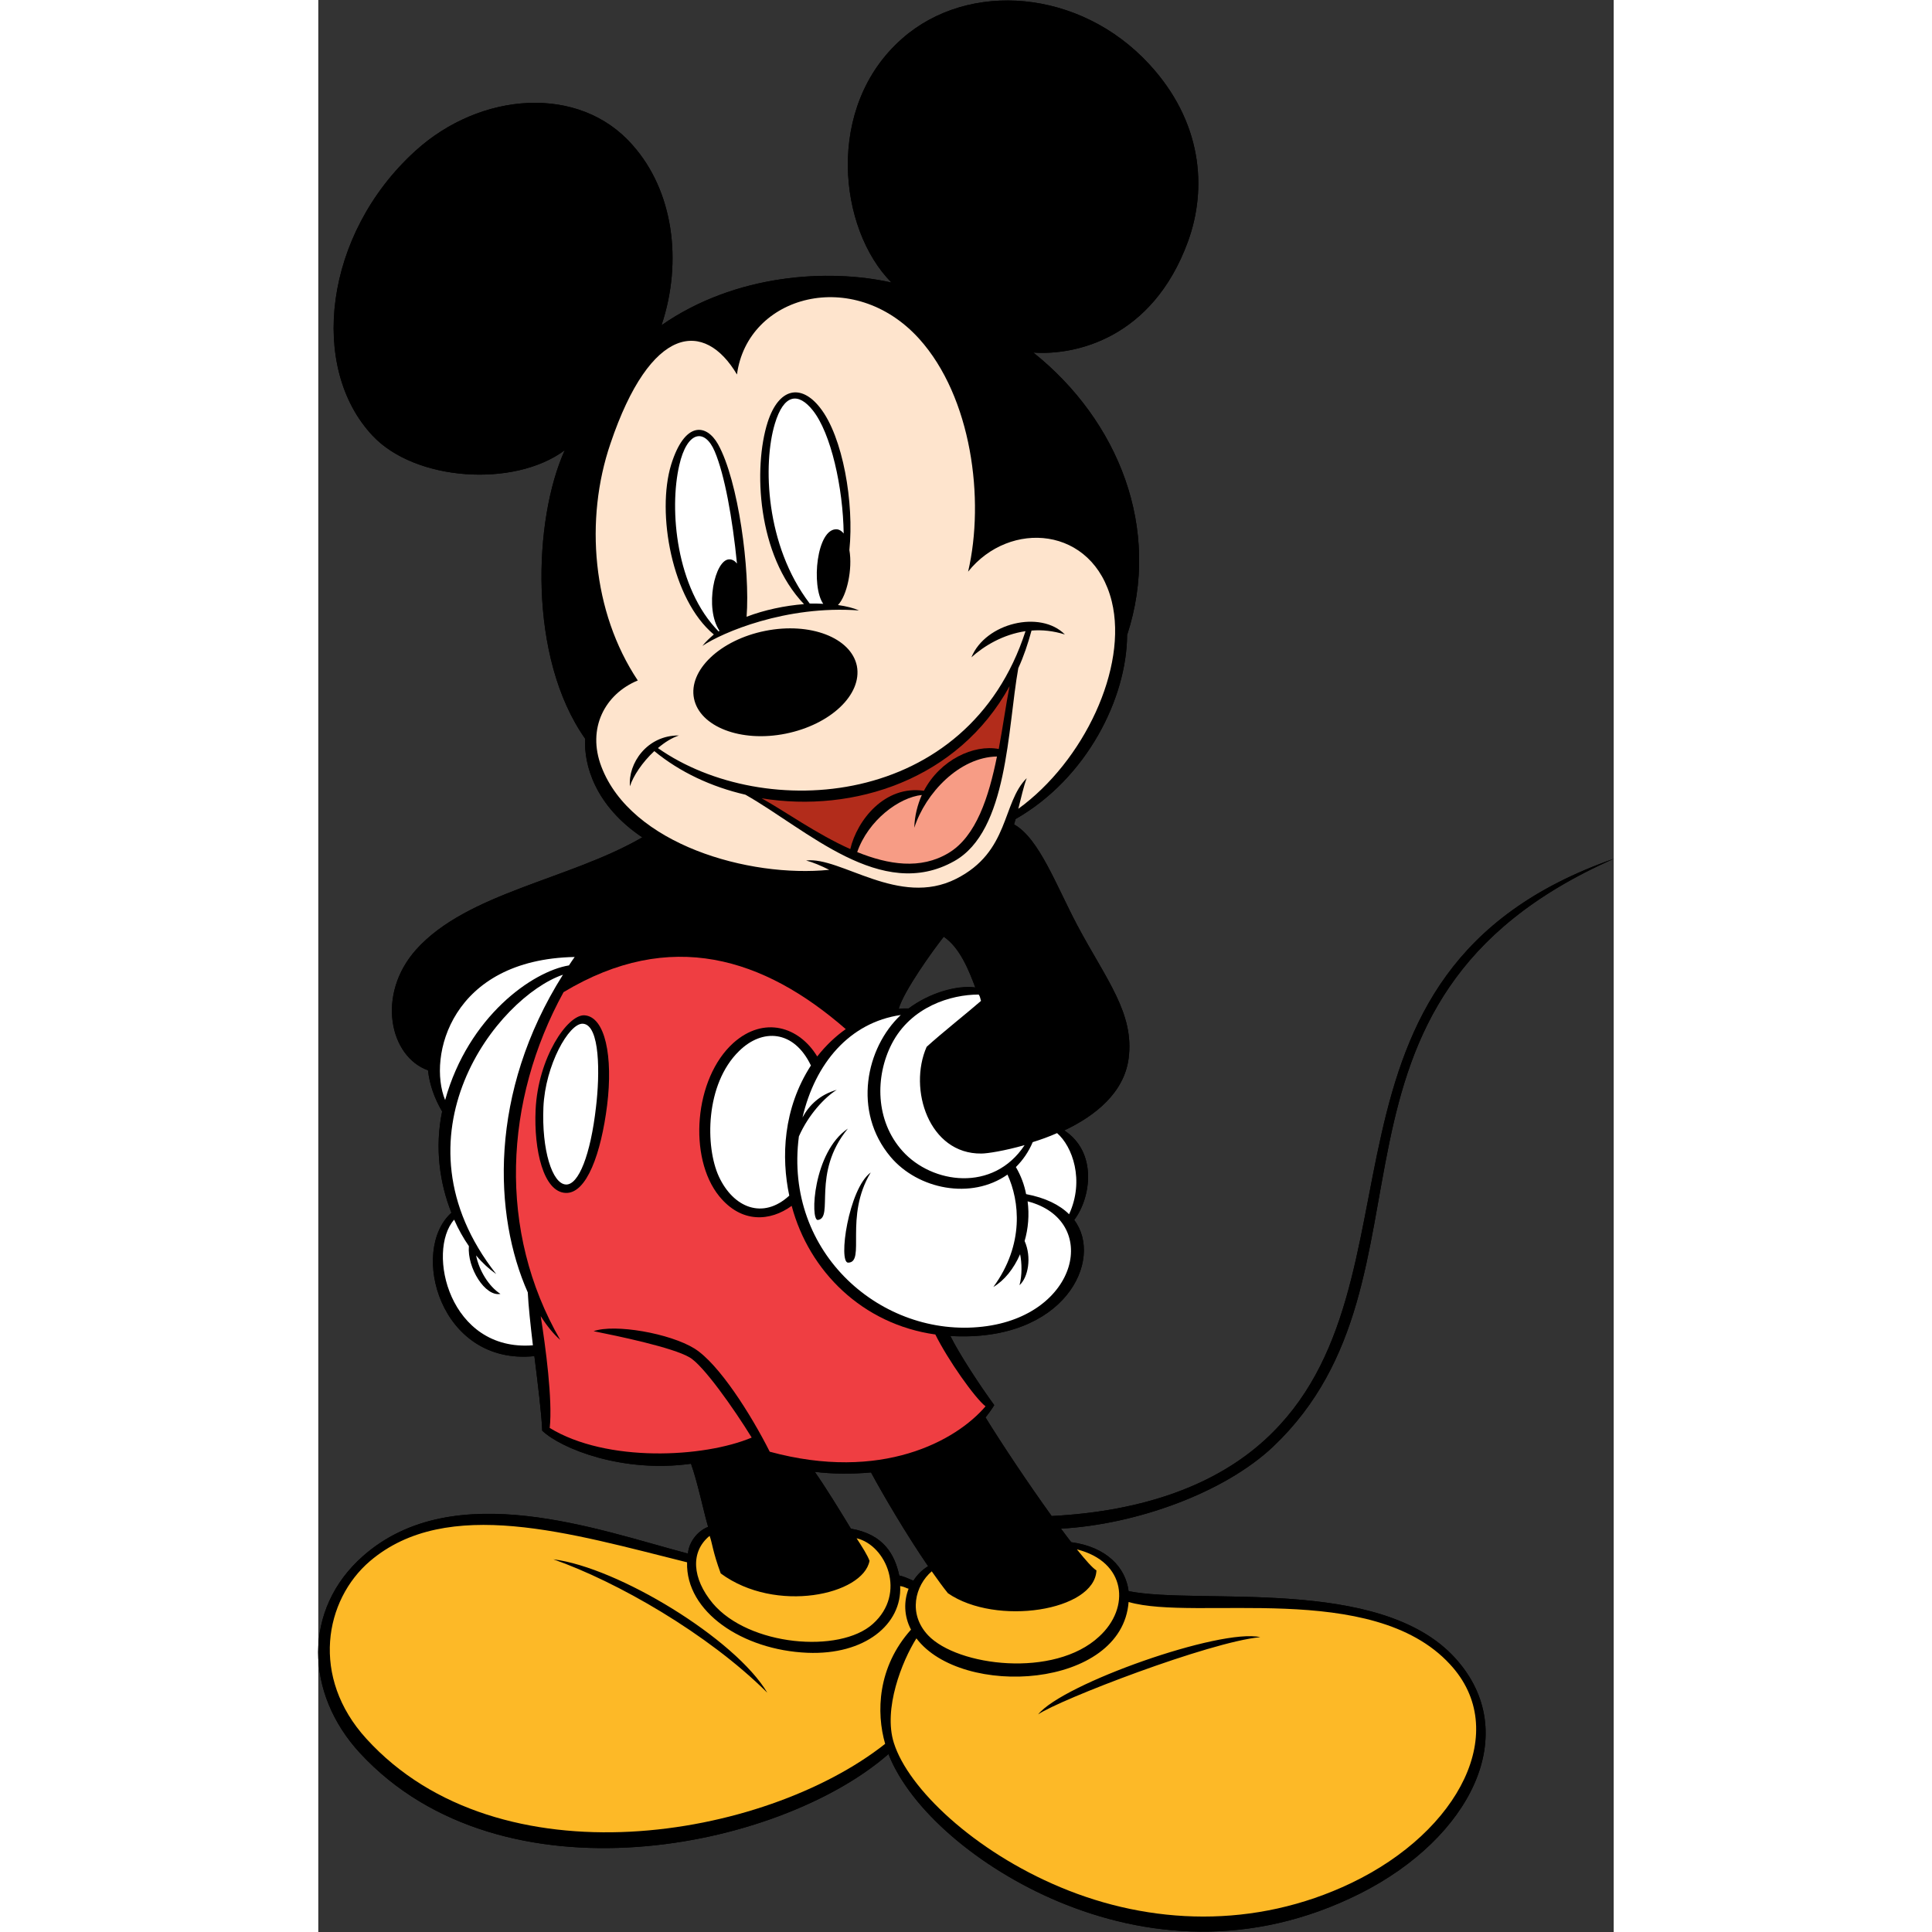 <?xml version="1.0" encoding="utf-8"?>
<!-- Generator: Adobe Illustrator 25.1.0, SVG Export Plug-In . SVG Version: 6.00 Build 0)  -->
<svg version="1.1" id="Layer_1" xmlns="http://www.w3.org/2000/svg" xmlns:xlink="http://www.w3.org/1999/xlink" x="0px" y="0px"
	 width="100px" height="100px" viewBox="0 0 431 642.8" style="enable-background:new 0 0 431 642.8;" xml:space="preserve">
<rect x="0" y="0" width="431" height="642.8" fill="#333333" stroke="none"/>
<style type="text/css">
	.st0{fill:#FDB927;}
	.st1{fill:#EF3E42;}
	.st2{fill:#FFFFFF;}
	.st3{fill:#F79C85;}
	.st4{fill:#B22C1B;}
	.st5{fill:#FEE4CD;}
</style>
<path d="M269.6,529.4c-1-7.9-7.3-14.7-19.1-16.3c-1.1-1.4-2.2-2.9-3.4-4.5c25-1.4,54.3-11.9,70.6-27.3
	c59.5-56.5,5.8-148.1,113.4-195.6c-108.1,37.8-59.4,141.6-116.2,193.4c-16.1,14.7-39.8,23.7-70.9,25.3c-7.7-10.7-16.4-23.7-22-32.8
	c1-1.3,2-2.6,2.9-4.1c-4.7-6.4-11.7-17.1-14.6-23c38.1,2.2,51.2-25.4,41.2-38.6c5.6-7.4,7.8-22.5-3.3-29.8
	c10.4-4.9,19.9-12.6,21.4-23.9c2-15-7.4-26.2-17-44.2c-7.1-13.4-12.8-29.1-21.1-33.7c0.2-0.6,0.3-1.2,0.5-1.8
	c23.8-13.6,37-40.3,37.1-61.2c11.6-35.4-2.9-71.4-31.2-94c14,1,39.6-4.7,51.4-36.8c6.6-18,4.7-40.2-12.9-59.2
	c-23-24.9-60-27.9-82.1-8.5c-25.9,22.7-21.2,63.5-3.6,81.2c-20.9-4.7-51.9-2.9-76.5,14.2c7.1-21.3,3.9-44.8-9.7-60
	C86.9,28.1,54,30.4,32.2,50.3C1.8,78-3.2,122.4,18.1,145c14.2,15.1,47.1,17.3,63.9,4.8c-10.4,22.9-12.3,68.9,6.8,96
	c-0.5,8.5,3.2,22.2,19,32.8C83.5,292.7,49.5,297,32.5,316c-13.3,15-8.7,35.6,4,40.1c0.5,4.5,2,9.1,4.7,13.7
	c-2.5,12.1-0.8,23.9,3.1,33.7c-14,12.5-3.9,50.9,27.6,47.7c1.2,9.6,2.4,19.4,2.6,24.8c6.3,6,26.8,14.2,49.5,11
	c2.2,6.1,4.2,15.9,5.7,21c-4,1.6-6.5,5.6-6.7,8.9c-29.4-7.7-77.8-25.9-108.1,0.8c-20.1,17.7-19.4,45.7-1,65.6
	c47.3,51.1,139.6,32,175.8,0.3c7.2,18.3,29.7,37.8,56.6,49.1c28.5,11.9,63.8,15.6,100.3-2.7c36.6-18.4,54.5-53.3,31.6-78.4
	C353.2,524.2,293.5,534.1,269.6,529.4z M208.1,311.7c5.5,3.7,8.5,11.6,10.5,16.9c-6-0.8-15.1,1.7-22.2,7c-1,0-2.2,0-3.3,0.1
	C194.8,329.7,204.5,316.2,208.1,311.7z M193.3,524.2c-1.5-6.9-5.1-13.7-16.1-15.6c-3.7-6.1-8.1-13.3-12-18.9
	c5.7,0.7,11.9,0.8,18.7,0.2c4.1,7.6,11.8,20.7,19,31.2c-2,1.2-3.7,2.9-4.9,4.9C196.3,525.2,194.7,524.5,193.3,524.2z"/>
<path d="M269.6,529.4c-1-7.9-7.3-14.7-19.1-16.3c-1.1-1.4-2.2-2.9-3.4-4.5c25-1.4,54.3-11.9,70.6-27.3
	c59.5-56.5,5.8-148.1,113.4-195.6c-108.1,37.8-59.4,141.6-116.2,193.4c-16.1,14.7-39.8,23.7-70.9,25.3c-7.7-10.7-16.4-23.7-22-32.8
	c1-1.3,2-2.6,2.9-4.1c-4.7-6.4-11.7-17.1-14.6-23c38.1,2.2,51.2-25.4,41.2-38.6c5.6-7.4,7.8-22.5-3.3-29.8
	c10.4-4.9,19.9-12.6,21.4-23.9c2-15-7.4-26.2-17-44.2c-7.1-13.4-12.8-29.1-21.1-33.7c0.2-0.6,0.3-1.2,0.5-1.8
	c23.8-13.6,37-40.3,37.1-61.2c11.6-35.4-2.9-71.4-31.2-94c14,1,39.6-4.7,51.4-36.8c6.6-18,4.7-40.2-12.9-59.2
	c-23-24.9-60-27.9-82.1-8.5c-25.9,22.7-21.2,63.5-3.6,81.2c-20.9-4.7-51.9-2.9-76.5,14.2c7.1-21.3,3.9-44.8-9.7-60
	C86.9,28.1,54,30.4,32.2,50.3C1.8,78-3.2,122.4,18.1,145c14.2,15.1,47.1,17.3,63.9,4.8c-10.4,22.9-12.3,68.9,6.8,96
	c-0.5,8.5,3.2,22.2,19,32.8C83.5,292.7,49.5,297,32.5,316c-13.3,15-8.7,35.6,4,40.1c0.5,4.5,2,9.1,4.7,13.7
	c-2.5,12.1-0.8,23.9,3.1,33.7c-14,12.5-3.9,50.9,27.6,47.7c1.2,9.6,2.4,19.4,2.6,24.8c6.3,6,26.8,14.2,49.5,11
	c2.2,6.1,4.2,15.9,5.7,21c-4,1.6-6.5,5.6-6.7,8.9c-29.4-7.7-77.8-25.9-108.1,0.8c-20.1,17.7-19.4,45.7-1,65.6
	c47.3,51.1,139.6,32,175.8,0.3c7.2,18.3,29.7,37.8,56.6,49.1c28.5,11.9,63.8,15.6,100.3-2.7c36.6-18.4,54.5-53.3,31.6-78.4
	C353.2,524.2,293.5,534.1,269.6,529.4z M258.9,522.6c-1.3-0.8-3.6-3.4-6.5-7c16.4,4.1,17.9,19.4,7.4,29
	c-14.9,13.8-47.1,9.8-56.9-0.5c-6.8-7.2-4.3-16.6,1.2-21.3c1.9,2.7,3.7,5.2,5.4,7.3C225.5,541.1,258.3,536,258.9,522.6z M198,525.9
	c-1.7-0.7-3.3-1.5-4.7-1.7c-1.5-6.9-5.1-13.7-16.1-15.6c-3.7-6.1-8.1-13.3-12-18.9c5.7,0.7,11.9,0.8,18.7,0.2
	c4.1,7.6,11.8,20.7,19,31.2C200.9,522.3,199.2,524,198,525.9z M221,441.4c-33.3,3.8-66.2-24.3-61.1-63.3c3.2-7.3,8.7-13.1,12.6-15.5
	c-5.6,1.6-9.2,5.1-11.4,9.2c4.2-18,15.6-31.6,32.7-34.1c-11.6,10.9-16.1,32.1-3.4,47.2c9.1,10.8,26.8,14.4,38.9,5.9
	c4,8.7,5.7,23.2-4.7,37.4c3.7-2.2,6.8-6.1,8.9-10.9c0.6,2.9,0.7,7-0.2,10.3c2.9-2.6,4.1-9.3,1.7-14.7c1.2-4.1,1.6-8.7,1-13.2
	C260.3,406,253,437.8,221,441.4z M156.6,397.8c-8.8,8-18.6,4-23.4-6.3c-4.6-9.9-4.5-30.8,6.7-41.8c7.7-7.6,18.2-7.1,23.9,4.8
	C154.6,368.9,154,385.1,156.6,397.8z M193.1,335.6c1.7-5.9,11.4-19.4,15-24c5.5,3.7,8.5,11.6,10.5,16.9c-6-0.8-15.1,1.7-22.2,7
	C195.4,335.5,194.2,335.5,193.1,335.6z M237.7,380.1c2.6-0.8,5.4-1.9,8.1-3c5.1,4.4,9.2,15.7,4,27c-3.2-3.2-7.9-5.6-14.3-6.7
	c-0.6-3.1-1.7-6.1-3.4-8.9C234.4,386.1,236.3,383.3,237.7,380.1z M235.1,380.9c-10.4,15.8-30.8,12.9-40.6,2
	c-9.1-10-9.2-24.7-3.6-35.7c6.4-12.4,19.7-16.4,28.9-16.4c0.6,0.7,0.6,1.8,0.8,2.1c-4.1,3.6-13.3,10.9-18.1,15.3
	c-6.2,14.1,0.8,35.7,18.2,35.5C222.6,383.7,228.3,382.8,235.1,380.9z M94.2,255.2c-4.9-12.8,1.1-24.2,12.1-28.7
	c-15.2-22.8-17.7-53.6-9.1-78.8c13.5-39.7,31.4-41.2,42.1-23c3.6-26.5,38.9-36.1,60.6-11.9c17.4,19.3,21.9,53.5,16.3,77.5
	c13.8-17.3,41.6-15.2,47.8,9.9c5.5,22.1-9.2,53.1-31.1,69c0.9-3.7,1.6-7.2,2.8-10.2c-8.3,8.3-5.6,24.6-23.5,33.5
	c-19,9.5-38.4-7.6-49.9-6.1c2.3,0.6,4.9,1.8,7.7,3.1C143.2,292.2,104,281.2,94.2,255.2z M85.3,318.4c-0.6,0.9-1.3,1.8-1.9,2.8
	c-12.2,2-33.4,16.9-41.2,44.8C36.4,351.5,44.2,319.2,85.3,318.4z M45.2,405.8c1.4,3.2,3.1,6.2,4.9,8.8c-0.6,7.2,5.4,16.9,10.5,15.9
	c-3.8-2.5-7.1-7.7-8.1-12.8c2.1,2.5,4.4,4.6,6.7,6.2c-36.2-46.1,0.6-92.2,22.2-99.6C56.6,363.6,58.3,404.4,69.7,430
	c0.2,4.4,0.9,10.8,1.7,17.6C43.6,449.8,35.9,416.4,45.2,405.8z M76.9,475.2c1-9.4-1.3-27.1-3-37.2c2.1,3.3,4.3,6,6.5,7.9
	c-20.9-36.2-18.7-79.6,1.1-115.7c35.7-21.4,66.8-11.4,93.9,12.3c-3.4,2.4-6.7,5.4-9.5,9.1c-6.1-9.9-17.7-13.7-27.9-4.5
	c-13.1,11.7-15.1,38.2-4.7,51c7.4,9.1,16.9,8.4,24.1,3.2c5.8,21.7,23.7,39.3,47.8,42.8c4.2,8.6,13.2,21.2,16.6,24
	c-9.7,11.5-34.6,25.2-71.8,15.1c-6.3-12.5-16.9-29.2-25-34.3c-8.1-5.1-26.6-8.3-33.6-5.8c8.1,1.7,26.3,5.5,31.9,8.7
	c4.4,2.5,14.7,17.1,20.7,26.7C128.2,485.1,96,486.7,76.9,475.2z M130.2,510.9c0.9,2.4,1,5.2,3.7,12.5c18.3,13.5,47.4,7.1,49.5-4.2
	c-0.7-1.9-2.3-4.4-4.3-7.5c9.8,2.3,16.8,18.3,5.4,28.5c-11,9.9-41.3,7.4-53.2-6.9C124.4,525.2,123.7,516.3,130.2,510.9z
	 M188.6,580.2c-40.1,31.7-128.5,46.8-172.6-1.7c-18.7-20.5-13.9-46.2,1.2-59.1c25.6-21.8,66.9-9.2,105.5,0.4
	c-0.5,16.5,18.5,29.2,40,30.1c19.2,0.8,31.5-9.5,30.9-22.2c1.4,0.2,2,0.7,2.8,0.9c-1.6,4.1-1.6,9,0.8,13.6
	C186,554.7,185.6,569.8,188.6,580.2z M343.7,626.5c-32.2,15.4-67,13.9-96.8,1.4c-28.7-12-50.6-32.8-55.4-48
	c-3.6-11.3,2.7-27.2,7.5-34.8c15.1,20,68.4,16.8,70.6-12.1c22.3,6.5,81-7.4,106.9,20.7C396.9,575.6,379.8,609.2,343.7,626.5z
	 M131.9,211.1c-1.4,1.2-2.7,2.4-3.8,3.8c6.4-4.4,27.7-13.6,52.1-11.8c-1.8-0.9-4.3-1.5-7-1.8c3-3.1,4.8-11.9,3.8-18.3
	c1.5-15.4-2.1-37.6-9.8-47.4c-6.3-7.9-13.8-6.6-17.4,4.9c-4.8,15.1-3.5,44.2,12.1,60.5c-6.3,0.5-13.1,1.9-19.1,4.2
	c1.2-15.3-2.7-45.1-9.5-57.4c-3.8-6.9-11.1-7.7-15.6,6.8C112.5,170.6,117.6,199.5,131.9,211.1z M151.9,141.1c3-10,7.8-10.5,12.6-4.5
	c6.1,7.6,10.1,25.7,10.3,41c-0.6-0.8-1.4-1.3-2.2-1.4c-6.8-0.6-8.7,19-4.6,24.8c-1.4,0-2.9,0-4.4,0.1
	C148.7,181.4,148,154.4,151.9,141.1z M120.1,154.8c2.6-11.5,8.6-12.4,11.8-4.6c3.3,7.8,5.9,22.2,7.4,37.3c-0.7-0.9-1.6-1.4-2.5-1.4
	c-4.9-0.1-8.4,16.3-3.3,23.8c-0.1,0.1-0.2,0.1-0.3,0.2C119,195.7,116.8,169.5,120.1,154.8z M211.6,286.6
	c17.9-10.1,17.7-44.2,21.3-64.2c1.7-3.9,3.2-8.1,4.4-12.5c3.5-0.3,7.3,0.1,11.2,1.3c-8.1-8.1-26.5-3.9-31.1,7.6
	c4.2-3.8,10.6-7.6,18-8.7c-19.1,59.1-87.1,63.6-122.3,38.9c2.2-1.8,4.6-3.3,7-4.2c-10.7-0.1-17,9.4-16.3,16.9c1-3.3,4.1-8,8.1-11.7
	c8.6,7,19,11.9,30.3,14.5C162.6,276,187.3,300.2,211.6,286.6z M147.5,265.6c30.6,5.1,65.4-6.1,82.5-37.3c-1.2,6-2.2,13.4-3.6,20.9
	c-8.3-1.6-19.5,3.6-24.9,13.9c-12.9-1.9-22.1,9.7-24.5,19.4C165.8,277.4,155.1,269.8,147.5,265.6z M200.8,264.5
	c-1.5,3.2-2.4,6.9-2.5,10.9c3.7-11.5,15-23.5,27.6-23.7c-2.7,13.4-6.9,26.6-16.1,32.1c-9.3,5.6-20.1,3.9-30.4-0.3
	C183,272.9,193.2,265.3,200.8,264.5z M183.8,390.1c-8.8,14.7-1.6,29.9-7.5,30C172.8,420.2,176.4,395.5,183.8,390.1z M176.2,375.5
	c-12.1,14.8-4.4,29.7-10,30.4C163.6,406.2,164.5,383.3,176.2,375.5z M149.4,563.2c-19.8-19.7-50.1-37-71.2-44.4
	C99.7,521.6,138.7,545.2,149.4,563.2z M313.4,544.7c-17,1.6-66.8,20.8-73.9,25.7C247.8,560.2,300.1,541.6,313.4,544.7z M88.5,337.8
	c-5.5-0.3-15.4,14.1-16.2,31.5c-0.6,13.3,2.7,27.3,10,27.6c7,0.3,11.8-13.2,13.8-29.2C98.1,351.6,95.5,338.2,88.5,337.8z
	 M92.4,368.4c-1.8,15.9-5.8,26-10,25.8c-4.6-0.2-8.2-11.7-7.5-25.7c0.6-14,8.5-28,13.1-27.8C93.8,340.9,93.7,357.5,92.4,368.4z
	 M179.2,221.6c1.9,9.4-8.7,19.5-23.7,22.5c-14.9,3-28.6-2.3-30.5-11.7c-1.9-9.4,8.7-19.5,23.7-22.5
	C163.7,207,177.3,212.2,179.2,221.6z"/>
<g>
	<path class="st0" d="M202.9,544.1c-6.8-7.2-4.3-16.6,1.2-21.3c1.9,2.7,3.7,5.2,5.4,7.3c16,11,48.8,5.9,49.4-7.6
		c-1.3-0.8-3.6-3.4-6.5-7c16.4,4.1,17.9,19.4,7.4,29C244.9,558.4,212.7,554.4,202.9,544.1z M343.7,626.5
		c-32.2,15.4-67,13.9-96.8,1.4c-28.7-12-50.6-32.8-55.4-48c-3.6-11.3,2.7-27.2,7.5-34.8c15.1,20,68.4,16.8,70.6-12.1
		c22.3,6.5,81-7.4,106.9,20.7C396.9,575.6,379.8,609.2,343.7,626.5z M313.4,544.7c-13.3-3-65.7,15.5-73.9,25.7
		C246.6,565.5,296.4,546.3,313.4,544.7z"/>
	<path class="st0" d="M131.2,533.4c-6.8-8.2-7.5-17.1-1-22.4c0.9,2.4,1,5.2,3.7,12.5c18.3,13.5,47.4,7.1,49.5-4.2
		c-0.7-1.9-2.3-4.4-4.3-7.5c9.8,2.3,16.8,18.3,5.4,28.5C173.5,550.2,143.2,547.7,131.2,533.4z M188.6,580.2
		c-40.1,31.7-128.5,46.8-172.6-1.7c-18.7-20.5-13.9-46.2,1.2-59.1c25.6-21.8,66.9-9.2,105.5,0.4c-0.5,16.5,18.5,29.2,40,30.1
		c19.2,0.8,31.5-9.5,30.9-22.2c1.4,0.2,2,0.7,2.8,0.9c-1.6,4.1-1.6,9,0.8,13.6C186,554.7,185.6,569.8,188.6,580.2z M149.4,563.2
		c-10.7-18-49.7-41.7-71.2-44.4C99.3,526.2,129.6,543.5,149.4,563.2z"/>
</g>
<path class="st1" d="M205.3,444c-24.2-3.4-42-21-47.8-42.8c-7.1,5.2-16.7,5.9-24.1-3.2c-10.4-12.8-8.4-39.2,4.7-51
	c10.2-9.1,21.9-5.4,27.9,4.5c2.9-3.7,6.2-6.8,9.5-9.1c-27.2-23.7-58.3-33.7-93.9-12.3c-19.8,36.1-22,79.5-1.1,115.7
	c-2.2-1.9-4.4-4.6-6.5-7.9c1.6,10.1,4,27.8,3,37.2c19,11.6,51.3,9.9,67.2,3.2c-5.9-9.6-16.2-24.2-20.7-26.7
	c-5.6-3.3-23.9-7.1-31.9-8.7c7-2.5,25.4,0.7,33.6,5.8c8.1,5.1,18.7,21.8,25,34.3c37.2,10.1,62-3.6,71.8-15.1
	C218.5,465.2,209.5,452.5,205.3,444z M96.1,367.7c-2,16-6.8,29.5-13.8,29.2c-7.4-0.3-10.6-14.3-10-27.6
	c0.8-17.4,10.6-31.7,16.2-31.5C95.5,338.2,98.1,351.6,96.1,367.7z"/>
<g>
	<path class="st2" d="M168,200.9c-4.1-5.8-2.2-25.3,4.6-24.8c0.8,0.1,1.6,0.6,2.2,1.4c-0.2-15.2-4.2-33.4-10.3-41
		c-4.8-6-9.6-5.5-12.6,4.5c-4,13.3-3.2,40.4,11.6,59.8C165,200.8,166.5,200.8,168,200.9z"/>
	<path class="st2" d="M133.5,209.9c-5.1-7.5-1.6-23.9,3.3-23.8c0.9,0,1.8,0.5,2.5,1.4c-1.5-15.1-4.1-29.5-7.4-37.3
		c-3.3-7.8-9.2-6.9-11.8,4.6c-3.4,14.7-1.1,40.9,13.1,55.3C133.3,210,133.4,209.9,133.5,209.9z"/>
	<path class="st2" d="M88,340.6c-4.6-0.2-12.5,13.8-13.1,27.8c-0.6,14.1,2.9,25.5,7.5,25.7c4.2,0.2,8.2-9.9,10-25.8
		C93.7,357.5,93.8,340.9,88,340.6z"/>
	<path class="st2" d="M163.9,354.5c-5.7-11.9-16.2-12.4-23.9-4.8c-11.3,11-11.3,31.9-6.7,41.8c4.8,10.3,14.6,14.4,23.4,6.3
		C154,385.1,154.6,368.9,163.9,354.5z"/>
	<path class="st2" d="M42.2,366c-5.9-14.5,2-46.8,43.1-47.6c-0.6,0.9-1.3,1.8-1.9,2.8C71.3,323.2,50,338.1,42.2,366z M81.4,324.3
		c-21.6,7.4-58.4,53.5-22.2,99.6c-2.3-1.6-4.6-3.7-6.7-6.2c1,5,4.2,10.3,8.1,12.8c-5.1,1-11.1-8.7-10.5-15.9
		c-1.8-2.6-3.5-5.6-4.9-8.8c-9.3,10.6-1.6,44,26.2,41.8c-0.8-6.8-1.5-13.2-1.7-17.6C58.3,404.4,56.6,363.6,81.4,324.3z"/>
	<path class="st2" d="M190.8,347.3c6.4-12.4,19.7-16.4,28.9-16.4c0.6,0.7,0.6,1.8,0.8,2.1c-4.1,3.6-13.3,10.9-18.1,15.3
		c-6.2,14.1,0.8,35.7,18.2,35.5c2,0,7.7-0.9,14.4-2.8c-10.4,15.8-30.8,12.9-40.6,2C185.3,372.9,185.2,358.2,190.8,347.3z
		 M235.5,397.3c6.4,1.2,11.2,3.6,14.3,6.7c5.2-11.3,1.1-22.6-4-27c-2.7,1.2-5.5,2.2-8.1,3c-1.4,3.3-3.3,6-5.6,8.3
		C233.8,391.2,234.9,394.2,235.5,397.3z M221,441.4c-33.3,3.8-66.2-24.3-61.1-63.3c3.2-7.3,8.7-13.1,12.6-15.5
		c-5.6,1.6-9.2,5.1-11.4,9.2c4.2-18,15.6-31.6,32.7-34.1c-11.6,10.9-16.1,32.1-3.4,47.2c9.1,10.8,26.8,14.4,38.9,5.9
		c4,8.7,5.7,23.2-4.7,37.4c3.7-2.2,6.8-6.1,8.9-10.9c0.6,2.9,0.7,7-0.2,10.3c2.9-2.6,4.1-9.3,1.7-14.7c1.2-4.1,1.6-8.7,1-13.2
		C260.3,406,253,437.8,221,441.4z M176.2,375.5c-11.6,7.8-12.6,30.6-10,30.4C171.7,405.2,164,390.3,176.2,375.5z M183.8,390.1
		c-7.4,5.4-10.9,30.1-7.5,30C182.2,420,174.9,404.8,183.8,390.1z"/>
</g>
<path class="st3" d="M198.3,275.4c0.1-4,1.1-7.7,2.5-10.9c-7.6,0.8-17.8,8.4-21.5,19c10.4,4.2,21.1,5.9,30.4,0.3
	c9.2-5.5,13.4-18.7,16.1-32.1C213.3,251.9,202,263.9,198.3,275.4z"/>
<path class="st4" d="M147.5,265.6c7.6,4.2,18.3,11.9,29.5,16.9c2.3-9.7,11.5-21.3,24.5-19.4c5.4-10.3,16.6-15.5,24.9-13.9
	c1.4-7.5,2.4-14.9,3.6-20.9C212.9,259.4,178.1,270.6,147.5,265.6z"/>
<path class="st5" d="M264,200.1c-6.2-25.1-34-27.2-47.8-9.9c5.6-24,1.2-58.1-16.3-77.5c-21.8-24.1-57.1-14.5-60.6,11.9
	c-10.8-18.2-28.7-16.7-42.1,23c-8.6,25.2-6.1,56,9.1,78.8c-10.9,4.5-17,15.9-12.1,28.7c9.9,25.9,49.1,37,75.8,34.3
	c-2.8-1.4-5.4-2.5-7.7-3.1c11.5-1.4,30.9,15.7,49.9,6.1c17.9-9,15.2-25.3,23.5-33.5c-1.1,2.9-1.8,6.4-2.8,10.2
	C254.7,253.3,269.4,222.2,264,200.1z M117.4,154.6c4.5-14.5,11.7-13.7,15.6-6.8c6.8,12.2,10.7,42,9.5,57.4c6-2.3,12.8-3.7,19.1-4.2
	c-15.6-16.3-16.9-45.4-12.1-60.5c3.7-11.5,11.1-12.9,17.4-4.9c7.7,9.7,11.4,31.9,9.8,47.4c1.1,6.3-0.8,15.2-3.8,18.3
	c2.8,0.4,5.2,1,7,1.8c-24.3-1.8-45.6,7.4-52.1,11.8c1.1-1.4,2.4-2.6,3.8-3.8C117.6,199.5,112.5,170.6,117.4,154.6z M155.5,244.1
	c-14.9,3-28.6-2.3-30.5-11.7c-1.9-9.4,8.7-19.5,23.7-22.5c15-3,28.6,2.3,30.5,11.7C181,231.1,170.4,241.1,155.5,244.1z M237.3,209.8
	c-1.2,4.4-2.6,8.6-4.4,12.5c-3.6,20-3.4,54.2-21.3,64.2c-24.3,13.7-49-10.5-69.5-22.1c-11.3-2.6-21.8-7.5-30.3-14.5
	c-4,3.7-7.1,8.4-8.1,11.7c-0.7-7.5,5.6-17,16.3-16.9c-2.4,0.8-4.8,2.3-7,4.2c35.2,24.7,103.2,20.2,122.3-38.9
	c-7.5,1.1-13.8,4.9-18,8.7c4.7-11.5,23-15.8,31.1-7.6C244.6,209.9,240.8,209.5,237.3,209.8z"/>
</svg>
